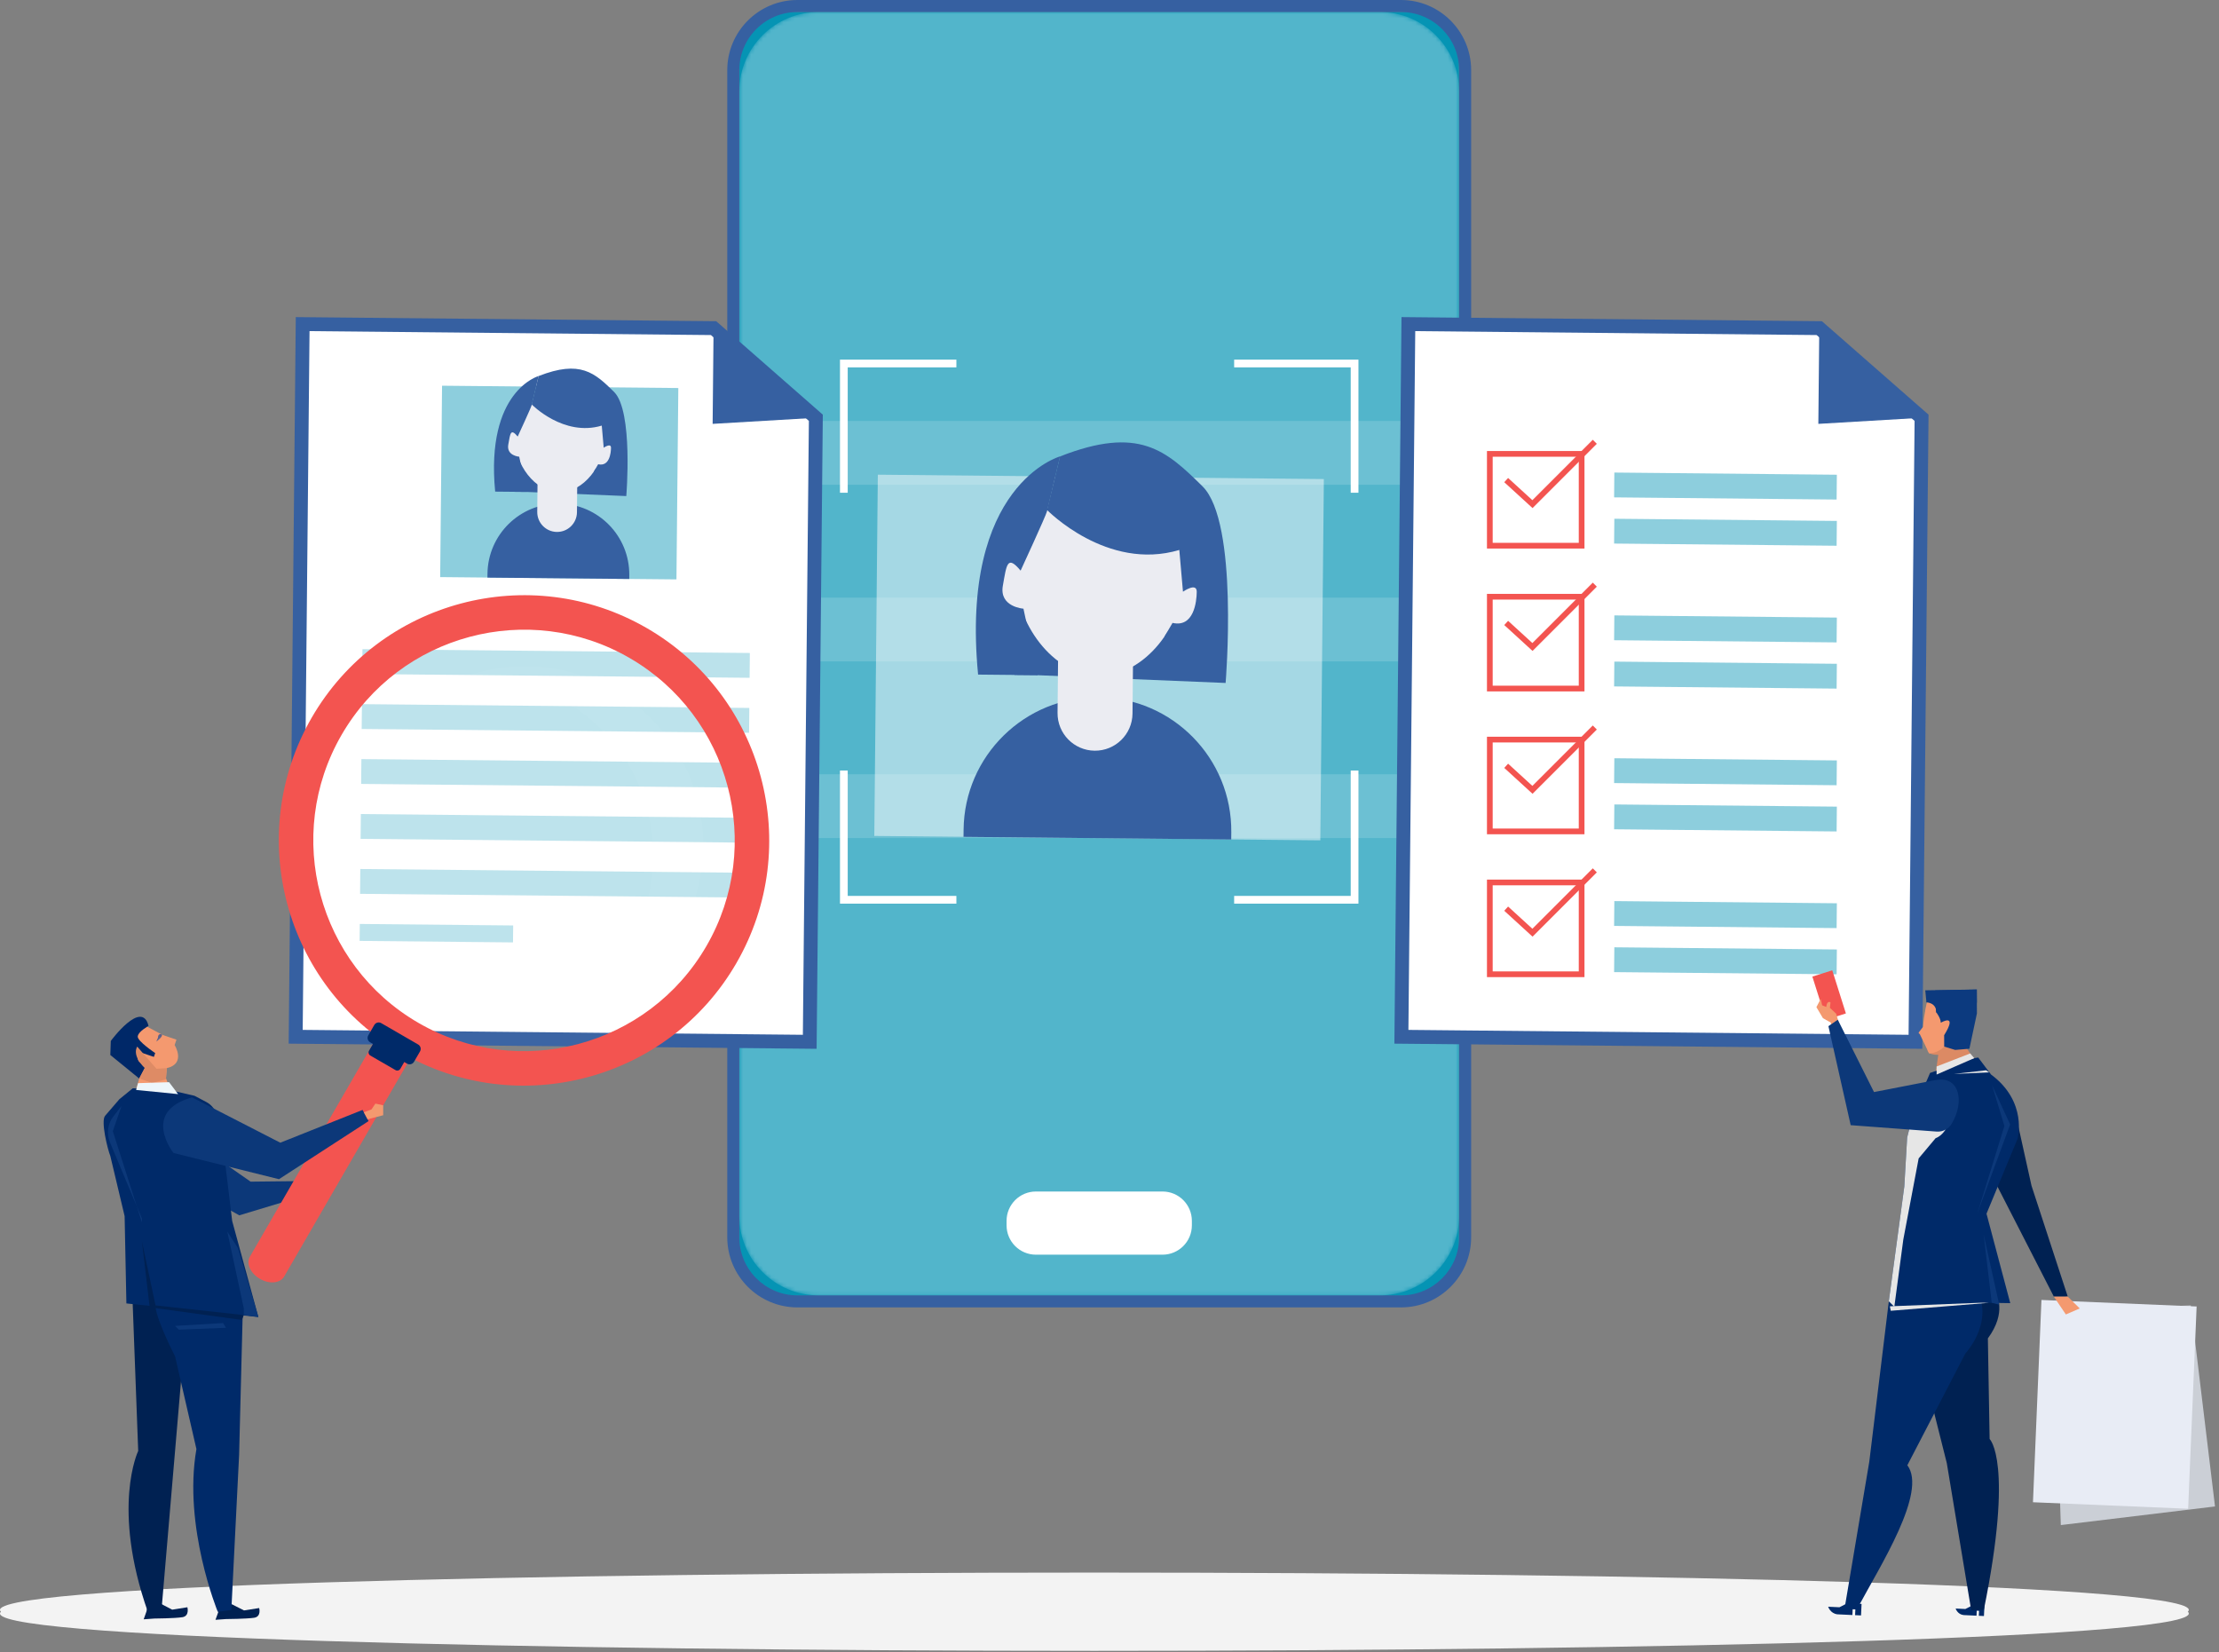 <svg width="548" height="408" viewBox="0 0 548 408" fill="none" xmlns="http://www.w3.org/2000/svg">
<rect x="0" y="0" width="548" height="408" fill="#808080" stroke="none"/>
<path d="M350.32 2.905H192.579C187.056 2.905 182.579 7.382 182.579 12.905V310C182.579 315.522 187.056 320 192.579 320H350.32C355.843 320 360.32 315.522 360.32 310V12.905C360.32 7.382 355.843 2.905 350.32 2.905Z" fill="#0594B4"/>
<path d="M345.998 322.839H196.922C187.372 322.839 179.605 315.072 179.605 305.523V17.317C179.605 7.767 187.372 0 196.922 0H345.998C355.545 0 363.315 7.767 363.315 17.317V305.525C363.315 315.072 355.548 322.839 345.998 322.839ZM196.922 2.971C189.013 2.971 182.577 9.408 182.577 17.317V305.525C182.577 313.434 189.013 319.871 196.922 319.871H345.998C353.907 319.871 360.344 313.434 360.344 305.525V17.317C360.344 9.408 353.907 2.971 345.998 2.971H196.922Z" fill="#3660A1"/>
<mask id="mask0_409_14135" style="mask-type:alpha" maskUnits="userSpaceOnUse" x="182" y="2" width="179" height="318">
<path d="M340.729 319.87H202.191C191.358 319.87 182.577 311.089 182.577 300.253V22.585C182.577 11.753 191.358 2.971 202.191 2.971H340.729C351.562 2.971 360.344 11.753 360.344 22.585V300.253C360.344 311.086 351.562 319.87 340.729 319.87Z" fill="url(#paint0_linear_409_14135)"/>
</mask>
<g mask="url(#mask0_409_14135)">
<path opacity="0.31" d="M340.729 319.87H202.191C191.358 319.87 182.577 311.089 182.577 300.253V22.585C182.577 11.753 191.358 2.971 202.191 2.971H340.729C351.562 2.971 360.344 11.753 360.344 22.585V300.253C360.344 311.086 351.562 319.87 340.729 319.87Z" fill="url(#paint1_linear_409_14135)"/>
<path d="M304.784 88.803V90.712H333.57V121.672H335.479V88.805H304.784V88.803ZM207.442 121.672H209.351V90.714H236.186V88.805H207.442V121.672ZM333.57 190.27V221.228H304.784V223.137H335.479V190.27H333.57ZM209.351 190.27H207.442V223.137H236.186V221.228H209.351V190.27Z" fill="white"/>
<path d="M287.092 309.822H255.832C251.827 309.822 248.58 306.575 248.58 302.57V301.471C248.58 297.467 251.827 294.22 255.832 294.22H287.092C291.096 294.22 294.343 297.467 294.343 301.471V302.57C294.343 306.575 291.096 309.822 287.092 309.822Z" fill="white"/>
<g opacity="0.43">
<path opacity="0.34" d="M357.454 103.951H184.517V119.698H357.454V103.951Z" fill="white"/>
<path opacity="0.34" d="M357.454 147.575H184.517V163.322H357.454V147.575Z" fill="white"/>
<path opacity="0.34" d="M357.454 191.195H184.517V206.942H357.454V191.195Z" fill="white"/>
</g>
<path opacity="0.48" d="M215.916 206.426L326.063 207.503L326.935 118.293L216.788 117.216L215.916 206.426Z" fill="white"/>
<path d="M255.971 166.718L302.678 168.645L293.973 157.392L284.071 148.334C284.071 148.334 275.859 146.635 275.131 146.041C274.403 145.447 248.633 147.987 248.633 147.987L248.557 155.709L250.539 166.666L255.971 166.718Z" fill="#3660A1"/>
<path d="M285.761 155.549C285.761 155.549 298.077 158.283 298.14 151.834C298.203 145.387 296.781 140.735 296.781 140.735L292.042 144.295L285.761 155.549Z" fill="#EBECF2"/>
<path d="M256.124 151.146C256.124 151.146 247.294 152.529 245.861 148.695C244.428 144.862 249.214 126.099 251.433 129.649C253.652 133.195 256.124 151.146 256.124 151.146Z" fill="#EBECF2"/>
<path d="M237.947 206.649L237.966 204.89C238.144 186.632 253.089 171.979 271.345 172.155C289.602 172.334 304.256 187.279 304.079 205.537L304.061 207.296L237.947 206.649Z" fill="#3660A1"/>
<path d="M250.775 141.982C250.662 153.503 259.875 166.755 271.397 166.868C282.919 166.981 292.389 153.911 292.503 142.389C292.616 130.868 283.366 121.436 271.844 121.323C260.32 121.21 250.889 130.46 250.775 141.982Z" fill="#EBECF2"/>
<path d="M258.571 125.922C258.571 125.922 273.387 141.138 291.24 135.803L292.145 146.113C292.145 146.113 295.571 143.699 295.547 146.147C295.524 148.595 294.819 155.026 289.568 153.811L287.591 157.169L302.675 168.646C302.675 168.646 306.001 129.006 296.978 120.101C287.954 111.195 281.26 105.069 261.787 112.705L258.571 125.922Z" fill="#3660A1"/>
<path d="M261.787 112.702C261.787 112.702 237.011 119.565 241.549 166.577L256.263 166.721L252.75 150.304C252.75 150.304 246.729 149.888 247.662 144.63C248.596 139.369 248.735 136.955 252.048 140.909C252.048 140.909 258.298 127.379 258.569 126.246C258.839 125.115 261.787 112.702 261.787 112.702Z" fill="#3660A1"/>
<path d="M270.335 185.371C275.446 185.42 279.632 181.316 279.682 176.205L279.814 162.835L261.301 162.653L261.169 176.023C261.119 181.137 265.221 185.321 270.335 185.371Z" fill="#EBECF2"/>
</g>
<path d="M540.302 397.984C553.856 410.87 -13.325 410.87 0.24 397.984C-13.317 385.098 553.866 385.098 540.302 397.984Z" fill="#F3F3F3"/>
<path d="M176.222 81.028L74.744 80.034L73.021 256.014L199.972 257.257L201.481 103.164L176.222 81.028Z" fill="white"/>
<path d="M73.045 78.301L176.871 79.316L203.201 102.39L201.668 258.984L71.289 257.709L73.045 78.301ZM199.759 103.934L175.57 82.734L76.442 81.764L74.754 254.314L198.276 255.524L199.759 103.934Z" fill="#3660A1"/>
<path d="M176.222 81.028L175.99 104.666L201.481 103.164L176.222 81.028Z" fill="#3660A1"/>
<path d="M89.452 166.433L185.122 167.369L185.182 161.24L89.512 160.304L89.452 166.433Z" fill="#BBE2EB"/>
<path d="M89.321 180.004L184.991 180.939L185.051 174.811L89.381 173.875L89.321 180.004Z" fill="#BBE2EB"/>
<path d="M89.187 193.572L184.857 194.508L184.917 188.379L89.247 187.443L89.187 193.572Z" fill="#BBE2EB"/>
<path d="M89.055 207.142L184.725 208.078L184.785 201.949L89.115 201.013L89.055 207.142Z" fill="#BBE2EB"/>
<path d="M88.922 220.713L184.592 221.648L184.651 215.52L88.982 214.584L88.922 220.713Z" fill="#BBE2EB"/>
<path d="M88.812 232.337L126.69 232.708L126.731 228.525L88.853 228.154L88.812 232.337Z" fill="#BBE2EB"/>
<path d="M108.706 142.502L167.055 143.072L167.518 95.816L109.168 95.245L108.706 142.502Z" fill="#8DCEDD"/>
<path d="M129.925 121.471L154.667 122.491L150.055 116.531L144.809 111.732C144.809 111.732 140.46 110.833 140.074 110.518C139.687 110.202 126.036 111.548 126.036 111.548L125.997 115.64L127.046 121.445L129.925 121.471Z" fill="#3660A1"/>
<path d="M145.706 115.557C145.706 115.557 152.229 117.006 152.263 113.59C152.298 110.175 151.543 107.711 151.543 107.711L149.035 109.596L145.706 115.557Z" fill="#EBECF2"/>
<path d="M130.006 113.222C130.006 113.222 125.329 113.955 124.571 111.923C123.814 109.89 126.346 99.954 127.524 101.831C128.699 103.714 130.006 113.222 130.006 113.222Z" fill="#EBECF2"/>
<path d="M120.378 142.627L120.386 141.697C120.48 132.026 128.397 124.262 138.068 124.356C147.738 124.451 155.503 132.368 155.408 142.038L155.398 142.969L120.378 142.627Z" fill="#3660A1"/>
<path d="M127.175 108.368C127.114 114.471 131.994 121.491 138.099 121.552C144.205 121.612 149.219 114.689 149.279 108.584C149.34 102.481 144.439 97.483 138.336 97.425C132.231 97.368 127.235 102.266 127.175 108.368Z" fill="#EBECF2"/>
<path d="M131.305 99.862C131.305 99.862 139.154 107.923 148.611 105.097L149.09 110.558C149.09 110.558 150.904 109.28 150.891 110.576C150.878 111.873 150.504 115.28 147.723 114.636L146.676 116.413L154.667 122.492C154.667 122.492 156.428 101.495 151.648 96.778C146.868 92.061 143.321 88.816 133.006 92.86L131.305 99.862Z" fill="#3660A1"/>
<path d="M133.009 92.857C133.009 92.857 119.883 96.494 122.287 121.396L130.083 121.472L128.221 112.774C128.221 112.774 125.032 112.554 125.526 109.769C126.02 106.982 126.094 105.704 127.85 107.797C127.85 107.797 131.161 100.63 131.305 100.03C131.445 99.433 133.009 92.857 133.009 92.857Z" fill="#3660A1"/>
<path d="M137.534 131.353C140.242 131.379 142.459 129.205 142.485 126.496L142.553 119.413L132.746 119.318L132.678 126.402C132.654 129.11 134.826 131.326 137.534 131.353Z" fill="#EBECF2"/>
<path d="M449.285 81.028L347.807 80.034L346.085 256.014L473.036 257.257L474.545 103.164L449.285 81.028Z" fill="white"/>
<path d="M346.111 78.301L449.937 79.316L476.267 102.39L474.734 258.984L344.355 257.709L346.111 78.301ZM472.823 103.934L448.633 82.734L349.506 81.764L347.818 254.314L471.34 255.524L472.823 103.934Z" fill="#3660A1"/>
<path d="M449.285 81.028L449.054 104.666L474.545 103.164L449.285 81.028Z" fill="#3660A1"/>
<path d="M398.615 122.816L453.567 123.354L453.627 117.225L398.675 116.687L398.615 122.816Z" fill="#8DCEDD"/>
<path d="M398.615 134.225L453.567 134.763L453.627 128.634L398.674 128.096L398.615 134.225Z" fill="#8DCEDD"/>
<path d="M391.299 135.452H367.217V111.37H391.299V135.452ZM368.629 134.043H389.89V112.782H368.629V134.043Z" fill="#F35450"/>
<path d="M378.476 125.463L371.487 119.069L372.439 118.028L378.434 123.51L393.35 108.594L394.349 109.59L378.476 125.463Z" fill="#F35450"/>
<path d="M398.615 158.091L453.567 158.629L453.627 152.5L398.675 151.962L398.615 158.091Z" fill="#8DCEDD"/>
<path d="M398.615 169.501L453.567 170.038L453.627 163.909L398.674 163.372L398.615 169.501Z" fill="#8DCEDD"/>
<path d="M391.299 170.73H367.217V146.648H391.299V170.73ZM368.629 169.318H389.89V148.058H368.629V169.318Z" fill="#F35450"/>
<path d="M378.476 160.739L371.487 154.344L372.439 153.303L378.434 158.788L393.35 143.869L394.349 144.866L378.476 160.739Z" fill="#F35450"/>
<path d="M398.615 193.363L453.567 193.9L453.627 187.771L398.674 187.234L398.615 193.363Z" fill="#8DCEDD"/>
<path d="M398.615 204.774L453.567 205.312L453.627 199.183L398.674 198.645L398.615 204.774Z" fill="#8DCEDD"/>
<path d="M391.299 206.004H367.217V181.922H391.299V206.004ZM368.629 204.594H389.89V183.334H368.629V204.594Z" fill="#F35450"/>
<path d="M378.476 196.012L371.487 189.62L372.439 188.579L378.434 194.061L393.35 179.143L394.349 180.142L378.476 196.012Z" fill="#F35450"/>
<path d="M398.615 228.637L453.567 229.175L453.627 223.046L398.674 222.508L398.615 228.637Z" fill="#8DCEDD"/>
<path d="M398.615 240.046L453.567 240.584L453.627 234.455L398.675 233.918L398.615 240.046Z" fill="#8DCEDD"/>
<path d="M391.299 241.281H367.217V217.199H391.299V241.281ZM368.629 239.869H389.89V218.609H368.629V239.869Z" fill="#F35450"/>
<path d="M378.476 231.29L371.487 224.895L372.439 223.854L378.434 229.336L393.35 214.42L394.349 215.416L378.476 231.29Z" fill="#F35450"/>
<path d="M51.009 284.197L61.889 291.788L78.372 291.604L77.907 294.428L59.089 300.102L49.295 294.604L51.009 284.197Z" fill="#0C3879"/>
<g opacity="0.18">
<path opacity="0.18" d="M169.225 247.344C191.215 225.354 191.215 189.701 169.225 167.711C147.235 145.721 111.582 145.721 89.592 167.711C67.602 189.701 67.602 225.354 89.592 247.344C111.582 269.333 147.235 269.334 169.225 247.344Z" fill="white"/>
</g>
<g opacity="0.17">
<path opacity="0.17" d="M151.698 170.427C139.908 163.609 126.275 162.863 114.42 167.219C122.82 166.673 131.468 168.521 139.303 173.051C160.364 185.233 167.563 212.183 155.379 233.244C150.015 242.518 141.788 249.099 132.465 252.527C146.647 251.602 160.122 243.845 167.774 230.62C179.958 209.559 172.759 182.609 151.698 170.427Z" fill="white"/>
</g>
<path d="M99.086 259.956C70.176 243.233 60.261 206.11 76.984 177.201C93.706 148.292 130.829 138.377 159.738 155.099C188.648 171.821 198.563 208.945 181.84 237.851C165.118 266.763 127.995 276.678 99.086 259.956ZM155.474 162.472C130.629 148.1 98.725 156.621 84.354 181.466C69.982 206.31 78.503 238.214 103.348 252.586C128.192 266.958 160.096 258.436 174.468 233.592C188.84 208.745 180.321 176.841 155.474 162.472Z" fill="#F35450"/>
<path d="M64.237 315.813L64.153 315.763C61.839 314.424 60.745 311.984 61.71 310.315L93.157 255.951L101.623 260.85L70.177 315.213C69.212 316.883 66.551 317.151 64.237 315.813Z" fill="#F35450"/>
<path d="M100.526 262.651L91.408 257.376C90.809 257.029 90.601 256.259 90.951 255.66L92.431 253.101C92.778 252.502 93.548 252.294 94.148 252.644L103.266 257.918C103.866 258.265 104.073 259.033 103.724 259.635L102.243 262.193C101.894 262.793 101.126 262.998 100.526 262.651Z" fill="#002A69"/>
<path d="M97.684 264.247L91.44 260.634C91.029 260.398 90.888 259.869 91.127 259.459L92.142 257.705C92.381 257.292 92.907 257.153 93.317 257.392L99.562 261.005C99.972 261.244 100.114 261.77 99.874 262.18L98.86 263.934C98.623 264.344 98.097 264.484 97.684 264.247Z" fill="#002A69"/>
<path d="M57.285 396.152L60.259 397.664L64.003 397.08C64.003 397.08 64.6 399.189 62.764 399.476C60.929 399.762 55.818 399.797 55.818 399.797L53.215 399.983L53.877 398.151L54.227 396.628L57.285 396.152Z" fill="#002152"/>
<path d="M39.553 395.928L42.529 397.479L46.273 396.882C46.273 396.882 46.87 399.046 45.035 399.338C43.2 399.63 38.088 399.669 38.088 399.669L35.485 399.861L36.148 397.981L36.498 396.419L39.553 395.928Z" fill="#002152"/>
<path d="M34.778 252.679L40.158 255.566L43.578 256.728L43.126 258.058C43.126 258.058 46.018 262.646 41.188 263.759L40.983 266.233L42.616 270.6L36.006 270.902L33.345 269.998L34.381 266.322C34.381 266.325 33.045 255.907 34.778 252.679Z" fill="#F4996F"/>
<path d="M36.679 253.327C36.679 253.327 34.089 254.754 34.008 255.932C33.926 257.11 38.328 260.034 38.328 260.034L38.004 260.983L34.673 259.853C34.673 259.853 33.258 261.491 34.654 262.39L36.179 262.908L34.384 266.326L27.245 260.507L27.361 257.05C27.358 257.05 35.028 246.617 36.679 253.327Z" fill="#002868"/>
<path d="M41.188 263.76L38.635 263.91L33.892 258.441C33.892 258.441 32.391 260.442 35.746 263.729L34.923 265.293L34.381 266.321L37.612 267.42L40.981 266.508L41.188 263.76Z" fill="#DE8B65"/>
<path d="M39.895 255.403C39.895 255.403 39.022 255.056 39.003 256.26L38.593 257.201C38.593 257.201 40.502 255.831 39.895 255.403Z" fill="#5B628C"/>
<path d="M32.693 319.946L34.131 358.287C34.131 358.287 27.421 372.185 36.527 398.066L39.882 397.587L45.153 335.762C45.153 335.764 41.32 315.634 32.693 319.946Z" fill="#002152"/>
<path d="M54.982 281.97L57.335 301.49L63.806 325.214L31.215 321.859L30.776 300.296L27.242 285.443C26.596 283.857 24.816 276.758 25.978 275.499L29.477 271.434L32.788 268.736L41.801 269.146L48.032 270.585L50.933 272.11C52.289 272.822 53.26 274.097 53.588 275.594L54.982 281.97Z" fill="#002A69"/>
<path d="M60.012 321.373L59.052 359.222L57.135 397.536L53.78 398.004C53.78 398.004 45.153 376.978 48.508 357.821L43.237 334.925C43.237 334.925 38.885 326.511 38.404 322.772C38.404 322.772 44.194 319.972 60.012 321.373Z" fill="#002A69"/>
<path d="M60.211 324.737L38.404 322.341L35.049 306.523L36.966 322.82L59.73 325.936L60.211 324.737Z" fill="#002152"/>
<path d="M34.092 267.465L41.759 267.226L43.986 270.178L33.611 269.142L34.092 267.465Z" fill="#EDF6FB"/>
<path d="M35.049 300.892L27.158 282.079C26.259 279.936 26.59 277.473 28.023 275.643L30.017 273.095L27.86 279.326L35.049 301.851" fill="#0C3879"/>
<path d="M56.136 304.128L60.211 323.059V324.736L63.806 325.215L58.773 308.201L56.136 304.128Z" fill="#0C3879"/>
<path d="M44.165 328.335L55.794 327.87L55.097 326.705L43.234 327.404L44.165 328.335Z" fill="#0C3879"/>
<path d="M47.43 270.979L69.222 282.169L89.544 274.073L91.019 276.837L68.896 291.179L42.847 284.706C42.845 284.703 34.747 274.51 47.43 270.979Z" fill="#0C3879"/>
<path d="M89.854 274.654L91.745 273.949L92.704 272.511L94.634 272.931V275.385L90.78 276.389L89.854 274.654Z" fill="#F4996F"/>
<path d="M452.494 239.599L447.578 241.152L450.944 251.805L455.86 250.251L452.494 239.599Z" fill="#F35450"/>
<path d="M454.875 255.282L453.456 250.31L451.907 248.864L452.06 247.518C452.06 247.518 451.205 246.892 451.003 248.648L449.99 248.251L449.643 246.655L448.576 248.696L450.193 251.417L452.144 252.516L452.459 255.395L454.875 255.282Z" fill="#F4996F"/>
<path d="M497.681 274.668L501.693 292.776L510.648 320.168L507.22 320.184L486.932 280.602L497.681 274.668Z" fill="#002152"/>
<path d="M547.014 371.992L508.934 376.59L507.22 323.575L541.022 322.355L547.014 371.992Z" fill="#CBCFD6"/>
<path d="M542.475 322.609L504.154 321.002L502.059 370.953L540.38 372.56L542.475 322.609Z" fill="#E8ECF5"/>
<path d="M476.07 258.849L482.625 250.062L484.121 250.033C484.121 250.033 487.271 249.97 485.93 253.096C484.316 256.862 484.316 256.862 484.316 256.862L488.854 263.451L477.359 269.666L478.673 260.469C478.671 260.469 475.573 260.632 476.07 258.849Z" fill="#DC8A64"/>
<path d="M476.407 260.125C476.407 260.125 481.857 260.49 483.911 250.717C483.911 250.717 480.516 245.332 475.997 246.963C475.997 246.963 475.129 250.205 474.921 253.549L473.885 254.893C473.756 255.058 473.872 255.3 474.082 255.303L476.407 260.125Z" fill="#F4996F"/>
<path d="M459.729 396.053L459.595 398.901L458.133 398.832L458.199 397.407L457.528 397.376L457.46 398.801L453.742 398.625C451.991 398.401 451.481 396.752 451.481 396.752L454.265 396.884L455.617 396.192L456.219 395.885L459.729 396.053Z" fill="#002A69"/>
<path d="M490.066 396.592L489.95 399.048L488.691 398.987L488.749 397.76L488.17 397.733L488.113 398.961L484.907 398.811C483.398 398.619 482.959 397.2 482.959 397.2L485.36 397.313L486.524 396.716L487.042 396.45L490.066 396.592Z" fill="#002A69"/>
<path d="M492.982 319.639C492.982 319.639 495.716 323.956 490.921 330.495L491.352 355.329C491.352 355.329 497.368 360.916 489.924 397.535L486.806 397.621L480.779 361.3L472.082 326.696L481.687 319.46L492.982 319.639Z" fill="#002152"/>
<path d="M498.267 281.155L490.584 299.702L496.447 321.786L467.996 321.352L466.46 321.328L470.288 292.963L470.988 280.887L472.649 274.277L476.641 264.945L483.963 262.395L487.55 261.285L488.538 261.141L491.704 265.332C500.804 272.079 498.267 281.155 498.267 281.155Z" fill="#002A69"/>
<path d="M489.351 321.68L478.579 320.016L466.46 321.33L461.638 360.925L455.604 396.76H458.922C464.312 386.703 476.018 368.382 471.033 361.816L485.362 334.216C485.36 334.214 490.747 328.498 489.351 321.68Z" fill="#002A69"/>
<path d="M489.351 321.68L466.715 322.568L466.941 323.673L491.149 321.706L489.351 321.68Z" fill="#E6E6E6"/>
<path d="M489.874 304.813L493.721 322.164L491.872 321.694L489.874 304.813Z" fill="#0C3879"/>
<path d="M491.249 264.811L482.512 265.195L490.492 264.285L492.009 265.34L491.249 264.811Z" fill="#E6E6E6"/>
<path d="M477.911 246.924L478.197 250.013C478.197 250.013 479.288 251.412 479.294 252.538C479.294 252.538 483.614 249.987 480.122 255.624L480.135 258.435L482.846 259.263L486.364 258.964L488.215 250.245L488.186 244.345L477.921 244.571L477.911 246.924Z" fill="#0C3A7F"/>
<path d="M477.232 246.833L475.747 247.517L475.46 244.541L488.186 244.341L488.202 247.591L478.195 250.012C478.197 250.012 478.321 247.462 477.232 246.833Z" fill="#0C3A7F"/>
<path d="M475.747 247.52C475.747 247.52 478.184 247.51 478.197 250.013L480.353 247.902L480.214 246.955L479.26 245.74L476.42 246.295L475.747 247.52Z" fill="#0C3A7F"/>
<path d="M491.967 267.992L496.419 277.658L488.331 299.596L495.004 278.036L491.967 267.992Z" fill="#0C3879"/>
<path d="M478.011 281.056L473.83 286.044L470.041 306.061L467.996 321.353L467.817 322.676L466.46 321.329L470.288 292.964L470.988 280.888L472.552 274.667L472.649 274.278L479.88 269.322L478.158 267.368C478.158 267.368 482.409 268.993 482.528 270.968C482.646 272.948 481.75 279.655 478.011 281.056Z" fill="#E6E6E6"/>
<path d="M510.648 320.169L513.604 323.093L510.18 324.581L507.22 320.185L510.648 320.169Z" fill="#F4996F"/>
<path d="M477.774 266.752L462.803 269.665L453.858 251.802L451.542 253.39L457.042 277.842L478.266 279.423C479.762 279.533 481.197 278.799 481.968 277.516C481.991 277.477 482.018 277.435 482.041 277.393C485.233 271.966 483.932 265.429 477.774 266.752Z" fill="#0C3879"/>
<path d="M486.564 260.126L478.26 263.347V265.34L487.552 261.288L486.564 260.126Z" fill="#E6E6E6"/>
<defs>
<linearGradient id="paint0_linear_409_14135" x1="182.576" y1="161.42" x2="360.345" y2="161.42" gradientUnits="userSpaceOnUse">
<stop offset="5.4e-07" stop-color="white"/>
<stop offset="0.184"/>
<stop offset="0.827"/>
<stop offset="1" stop-color="white"/>
</linearGradient>
<linearGradient id="paint1_linear_409_14135" x1="182.576" y1="161.42" x2="360.345" y2="161.42" gradientUnits="userSpaceOnUse">
<stop offset="5.4e-07" stop-color="white"/>
<stop offset="0.184" stop-color="white"/>
<stop offset="0.827" stop-color="white"/>
<stop offset="1" stop-color="white"/>
</linearGradient>
</defs>
</svg>
